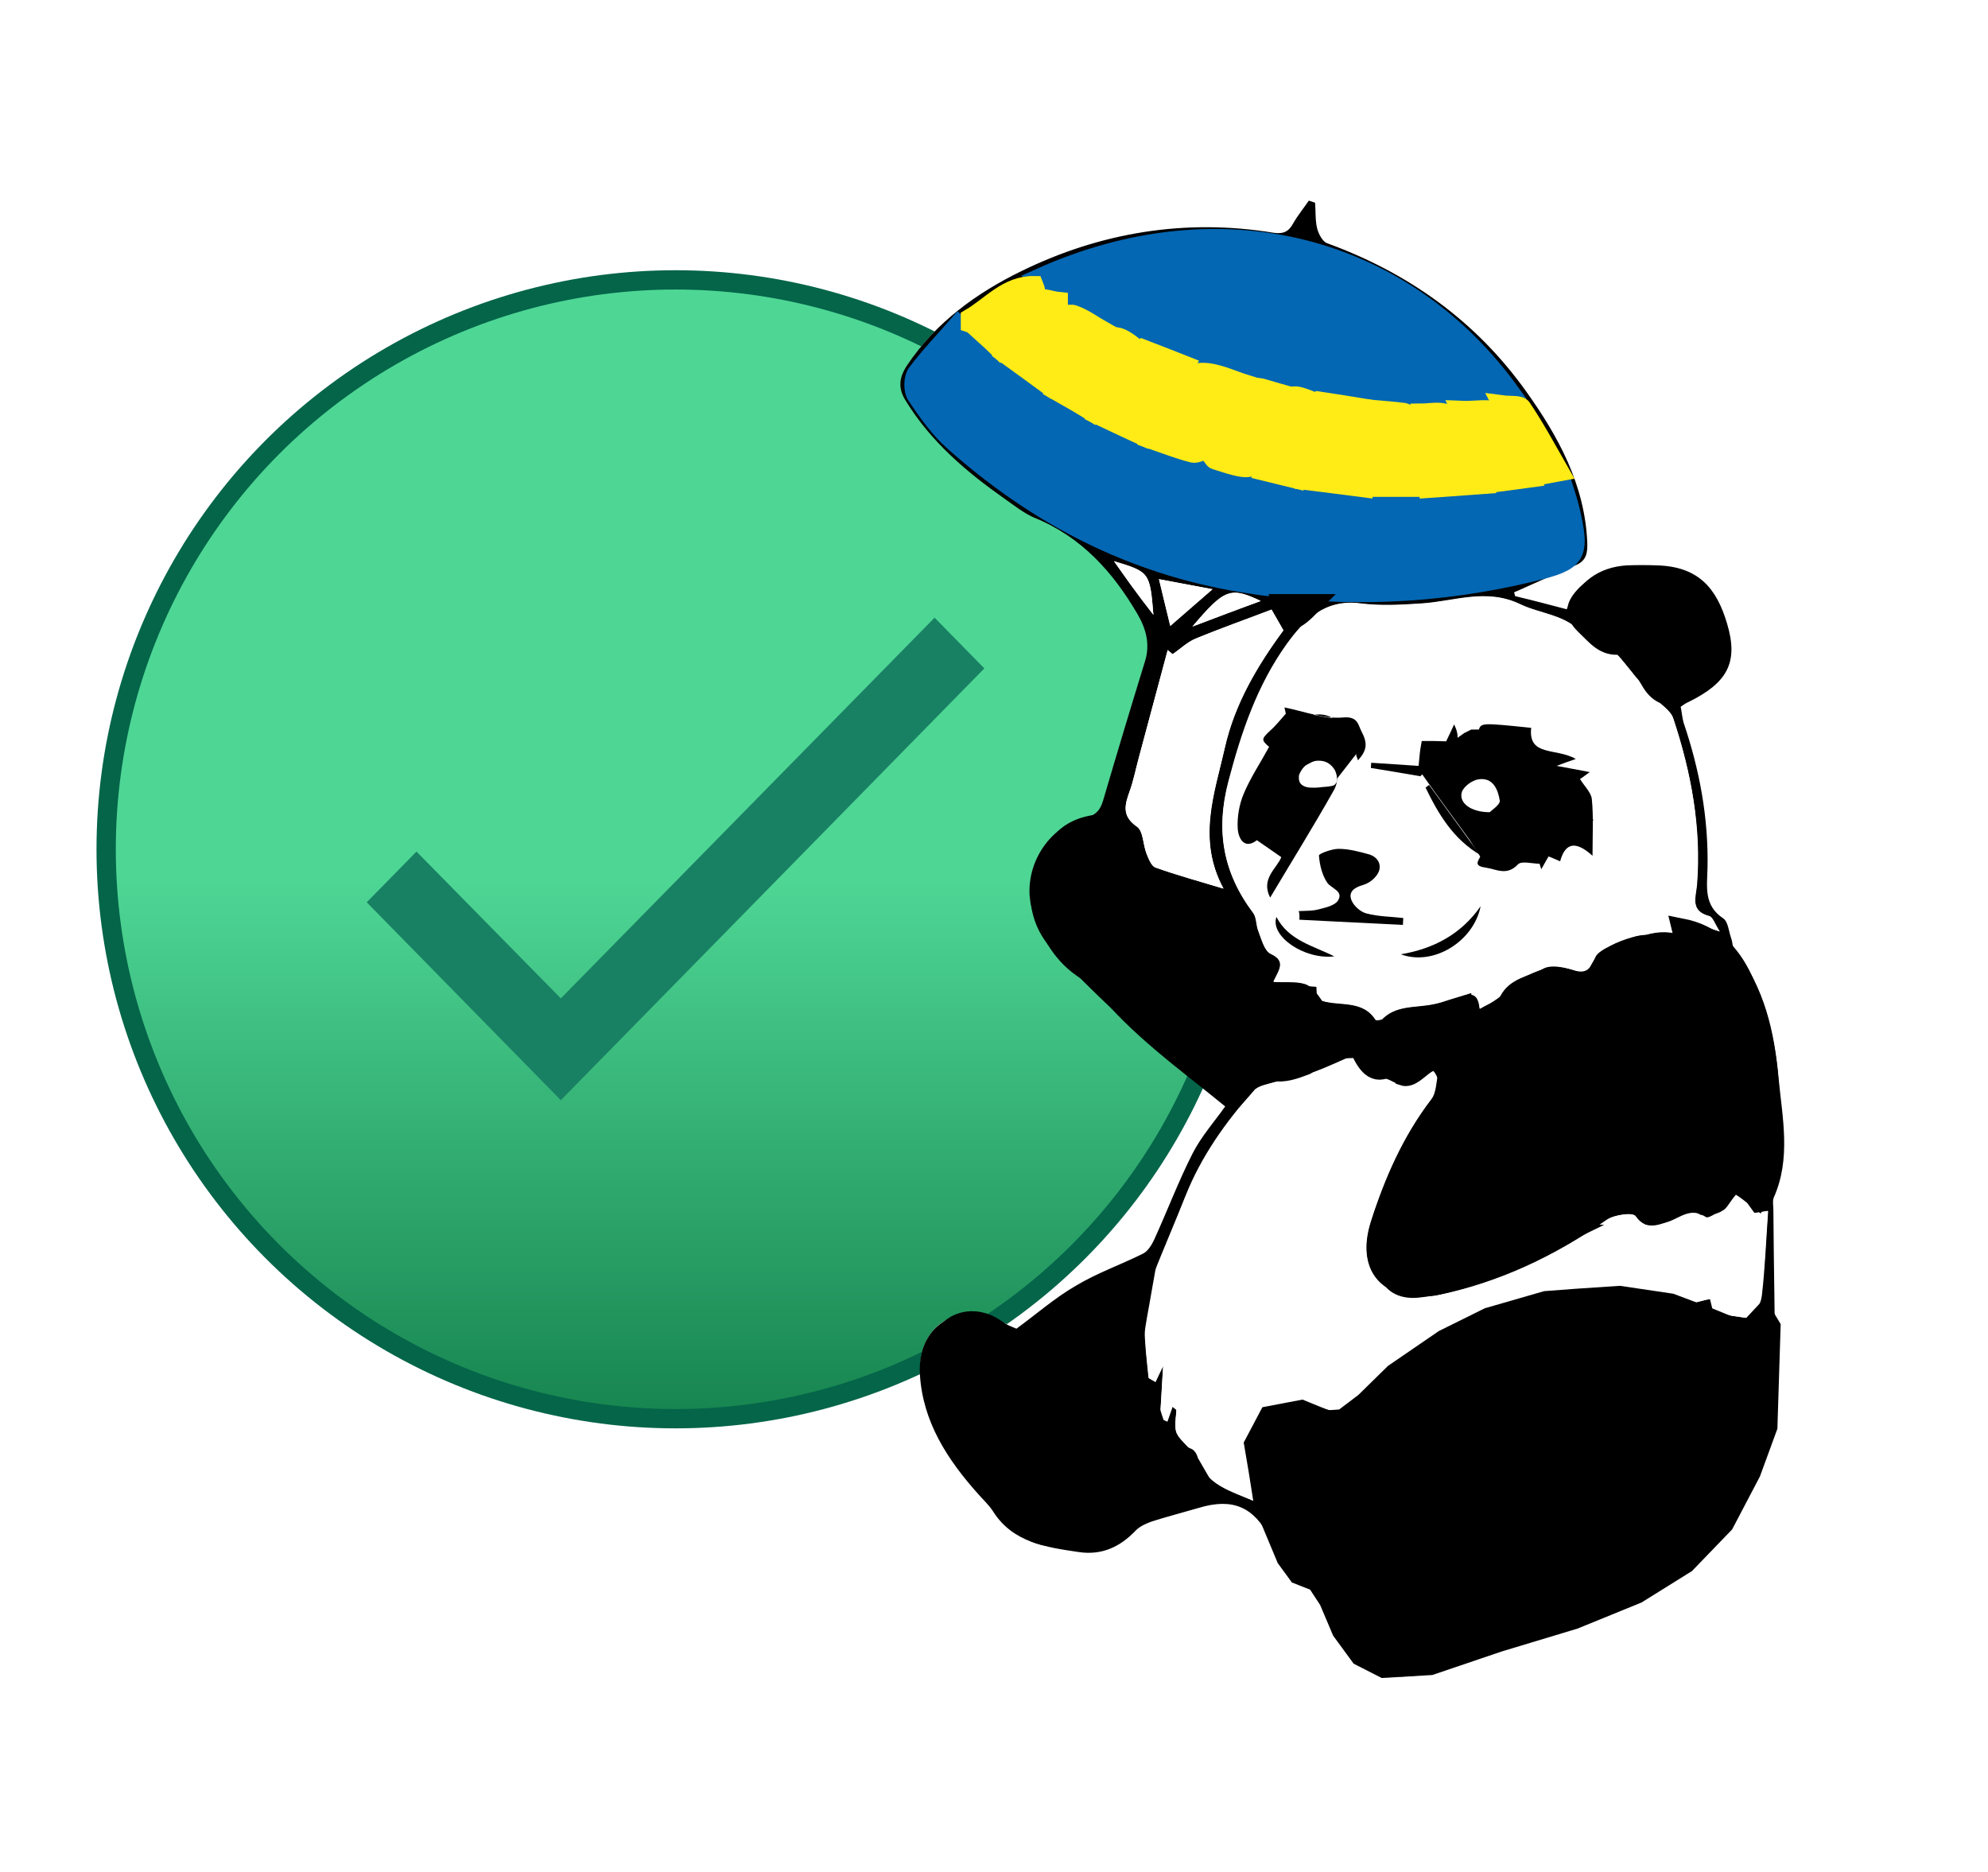 <svg width="103" height="97" viewBox="0 0 103 97" fill="none" xmlns="http://www.w3.org/2000/svg">
<circle cx="35" cy="44" r="29.5" fill="url(#paint0_linear)" stroke="#046549"/>
<path d="M51 34.629L29.057 57L19 46.746L21.578 44.118L29.057 51.724L48.422 32L51 34.629Z" fill="#198163"/>
<g filter="url(#filter0_d)">
<path d="M87.078 32.616C87.132 32.885 87.168 33.153 87.24 33.404C88.071 35.858 88.558 38.347 88.486 40.944C88.468 41.894 88.269 42.879 89.299 43.559C89.551 43.721 89.587 44.24 89.714 44.598C89.786 44.795 89.768 45.028 89.876 45.172C91.465 47.124 91.953 49.452 92.169 51.852C92.35 53.912 92.819 56.008 91.917 58.032C91.844 58.211 91.898 58.444 91.898 58.659C91.935 61.614 91.989 64.569 91.989 67.525C91.989 72.343 89.948 75.925 85.705 78.433C81.968 80.653 77.652 81.066 73.752 82.731C73.734 82.749 73.698 82.749 73.662 82.749C71.658 83.089 70.249 82.552 69.473 81.083C69.13 80.457 68.931 79.758 68.642 79.113C68.516 78.827 68.371 78.415 68.137 78.325C66.837 77.841 66.349 76.695 65.789 75.621C64.959 74.044 63.876 73.579 62.142 74.098C61.33 74.349 60.517 74.546 59.723 74.797C59.416 74.886 59.091 75.029 58.874 75.262C58.061 76.122 57.104 76.57 55.913 76.391C54.215 76.14 52.5 75.907 51.453 74.259C51.254 73.937 50.965 73.668 50.713 73.4C49.106 71.608 47.824 69.638 47.679 67.184C47.553 65.071 49.015 63.763 50.911 64.157C51.543 64.283 52.139 64.605 52.681 64.82C53.71 64.068 54.667 63.226 55.75 62.599C56.852 61.954 58.08 61.524 59.235 60.933C59.488 60.808 59.687 60.486 59.813 60.217C60.481 58.73 61.077 57.19 61.817 55.721C62.269 54.843 62.955 54.073 63.496 53.303C61.113 51.333 58.621 49.596 56.725 47.213C56.617 47.07 56.49 46.927 56.328 46.855C54.883 46.085 54.089 44.831 53.565 43.345C52.825 41.303 54.125 38.849 56.256 38.347C56.834 38.222 57.032 37.935 57.177 37.434C57.881 35.034 58.603 32.634 59.343 30.234C59.614 29.356 59.398 28.568 58.964 27.816C57.682 25.613 56.057 23.803 53.602 22.8C53.06 22.586 52.572 22.192 52.085 21.833C50.081 20.436 48.257 18.86 46.957 16.764C46.524 16.084 46.596 15.511 47.029 14.884C48.51 12.681 50.622 11.158 52.934 10.03C57.032 8.024 61.438 7.289 66.006 8.042C66.512 8.131 66.782 7.988 67.017 7.558C67.252 7.146 67.559 6.77 67.83 6.376C67.938 6.412 68.046 6.448 68.155 6.483C68.191 6.931 68.155 7.397 68.263 7.827C68.335 8.113 68.534 8.507 68.769 8.579C72.976 10.119 76.461 12.609 79.079 16.245C80.758 18.591 82.112 21.081 82.239 24.09C82.257 24.61 82.221 25.021 81.661 25.254C80.812 25.613 79.963 25.989 79.133 26.365C78.898 26.472 78.663 26.562 78.447 26.669C78.465 26.741 78.483 26.795 78.501 26.866C79.404 27.099 80.288 27.332 81.173 27.547C81.805 26.096 82.816 25.362 84.297 25.272C84.802 25.236 85.326 25.254 85.832 25.272C87.98 25.326 88.937 26.472 89.479 28.281C90.093 30.341 89.479 31.362 87.493 32.347C87.348 32.419 87.222 32.508 87.078 32.616Z" fill="white"/>
<path d="M87.077 32.616C87.24 32.508 87.348 32.419 87.493 32.365C89.479 31.38 90.093 30.341 89.479 28.299C88.937 26.472 87.998 25.344 85.831 25.29C85.326 25.272 84.802 25.272 84.297 25.29C82.834 25.38 81.805 26.132 81.173 27.565C80.288 27.332 79.403 27.099 78.501 26.884C78.483 26.813 78.465 26.759 78.447 26.687C78.681 26.58 78.916 26.49 79.133 26.383C79.981 26.007 80.812 25.631 81.66 25.272C82.202 25.04 82.256 24.628 82.238 24.108C82.112 21.117 80.74 18.609 79.06 16.263C76.46 12.627 72.975 10.137 68.75 8.597C68.516 8.508 68.317 8.114 68.245 7.845C68.136 7.415 68.173 6.949 68.136 6.502C68.028 6.466 67.92 6.43 67.811 6.394C67.541 6.788 67.234 7.164 66.999 7.576C66.764 8.006 66.493 8.131 65.988 8.06C61.42 7.308 57.014 8.042 52.915 10.048C50.604 11.176 48.491 12.699 47.011 14.902C46.578 15.547 46.505 16.102 46.939 16.782C48.239 18.896 50.08 20.454 52.066 21.851C52.554 22.192 53.042 22.586 53.583 22.819C56.021 23.804 57.664 25.631 58.946 27.834C59.379 28.586 59.596 29.374 59.325 30.252C58.585 32.652 57.862 35.052 57.158 37.452C57.014 37.953 56.797 38.222 56.237 38.365C54.107 38.849 52.807 41.303 53.547 43.363C54.071 44.831 54.865 46.103 56.31 46.873C56.454 46.963 56.599 47.088 56.707 47.231C58.603 49.614 61.095 51.369 63.478 53.321C62.936 54.091 62.25 54.862 61.799 55.739C61.059 57.19 60.481 58.73 59.794 60.235C59.668 60.504 59.469 60.826 59.217 60.951C58.061 61.525 56.833 61.954 55.732 62.617C54.649 63.244 53.692 64.086 52.662 64.838C52.121 64.623 51.525 64.301 50.893 64.175C48.997 63.781 47.534 65.107 47.661 67.202C47.805 69.656 49.087 71.626 50.694 73.418C50.947 73.704 51.236 73.973 51.435 74.277C52.464 75.925 54.197 76.158 55.894 76.409C57.086 76.588 58.043 76.14 58.856 75.28C59.072 75.065 59.397 74.922 59.704 74.815C60.499 74.564 61.329 74.349 62.124 74.116C63.857 73.597 64.941 74.062 65.771 75.638C66.331 76.713 66.818 77.859 68.118 78.343C68.353 78.433 68.498 78.845 68.624 79.131C68.913 79.776 69.129 80.475 69.454 81.101C70.231 82.57 71.639 83.09 73.644 82.767C73.68 82.767 73.698 82.767 73.734 82.749C77.634 81.084 81.949 80.672 85.687 78.451C89.912 75.943 91.971 72.343 91.971 67.543C91.971 64.587 91.898 61.632 91.88 58.677C91.88 58.462 91.826 58.229 91.898 58.05C92.801 56.026 92.35 53.93 92.151 51.87C91.934 49.47 91.429 47.142 89.858 45.19C89.75 45.046 89.768 44.795 89.695 44.616C89.569 44.258 89.533 43.739 89.28 43.578C88.251 42.897 88.45 41.912 88.468 40.963C88.522 38.365 88.052 35.858 87.222 33.422C87.15 33.135 87.132 32.867 87.077 32.616ZM59.867 67.596C59.758 67.525 59.632 67.471 59.524 67.399C59.343 65.608 59.072 63.817 59.776 62.044C60.318 60.683 60.896 59.339 61.438 57.978C62.268 55.918 63.514 54.145 64.977 52.515C65.193 52.264 65.663 52.193 66.024 52.085C66.674 51.906 67.36 51.799 68.01 51.584C68.768 51.315 69.491 50.957 70.339 50.599C70.538 51.835 71.459 51.673 72.127 52.032C73.21 52.623 73.571 51.584 74.546 51.405C74.402 52.014 74.438 52.605 74.149 52.963C72.687 54.88 71.748 57.029 71.025 59.286C70.249 61.739 71.495 63.334 74.041 63.172C74.185 63.154 74.348 63.154 74.492 63.119C77.724 62.456 80.613 61.059 83.285 59.196C83.665 58.927 84.604 58.82 84.748 59.017C85.272 59.769 85.85 59.501 86.427 59.322C87.077 59.124 87.601 58.533 88.395 59.071C88.558 59.178 89.172 58.712 89.515 58.426C89.677 58.283 89.695 57.942 89.858 57.423C90.291 58.014 90.598 58.426 90.905 58.856C91.086 58.82 91.284 58.802 91.609 58.748C91.501 60.271 91.447 61.704 91.284 63.119C91.23 63.602 90.905 64.05 90.779 64.319C89.966 64.193 89.425 64.122 88.811 64.032C88.757 63.799 88.684 63.531 88.63 63.298C88.106 63.369 87.457 63.674 87.168 63.477C85.85 62.545 84.441 62.993 83.051 63.011C82.329 63.011 81.588 63.136 80.866 63.19C82.094 63.352 83.285 63.262 84.477 63.369C85.651 63.477 86.806 63.817 87.962 64.05C88.305 64.301 88.702 64.444 89.1 64.623C89.37 64.749 89.641 64.892 89.894 65.071C90.111 65.232 90.291 65.429 90.526 65.644C90.797 65.196 90.996 64.856 91.194 64.534C91.302 64.552 91.393 64.569 91.501 64.587C91.501 65.734 91.537 66.898 91.501 68.044C91.375 70.14 90.833 72.074 89.713 73.883C88.233 76.265 86.138 77.877 83.52 78.809C80.631 79.83 77.742 80.761 74.853 81.746C71.712 82.821 70.574 82.337 69.31 79.292C69.003 78.54 68.696 77.824 67.793 77.537C67.541 77.466 67.288 77.179 67.161 76.928C66.638 75.764 66.114 74.6 65.681 73.418C65.482 72.898 65.518 72.289 65.356 71.752C64.977 70.462 65.771 69.334 67.125 69.352C67.631 69.352 68.136 69.495 68.606 69.656C69.112 69.835 69.527 69.799 69.924 69.423C70.249 69.119 70.628 68.868 70.971 68.582C73.409 66.45 76.099 64.731 79.241 63.799C79.367 63.763 79.476 63.62 79.584 63.531C75.413 64.086 72.217 66.271 69.581 69.244C68.823 69.047 68.154 68.779 67.45 68.689C65.645 68.456 64.2 70.068 64.76 71.626C64.977 72.235 64.977 72.934 65.103 73.812C63.731 73.203 62.431 72.934 62.033 71.429C61.979 71.215 61.654 71.089 61.492 70.892C61.293 70.659 61.004 70.426 60.932 70.14C60.842 69.782 60.95 69.405 60.95 69.029C60.878 68.976 60.824 68.922 60.752 68.868C60.661 69.119 60.571 69.37 60.481 69.638C60.354 69.585 60.228 69.513 60.102 69.459C60.156 68.635 60.192 67.793 60.264 66.755C60.102 67.113 59.975 67.364 59.867 67.596ZM89.1 44.258C87.222 43.613 87.059 43.649 86.734 44.616C86.301 44.545 85.868 44.455 85.416 44.437C85.127 44.419 84.838 44.473 84.549 44.563C84.17 44.67 83.791 44.813 83.448 44.993C83.159 45.154 82.762 45.333 82.653 45.602C82.419 46.193 82.184 46.497 81.462 46.246C81.01 46.103 80.36 45.978 79.981 46.175C79.205 46.587 78.23 46.676 77.742 47.59C77.58 47.876 77.11 48.002 76.677 48.27C76.587 47.339 76.117 47.464 75.539 47.715C75.16 47.876 74.727 47.93 74.312 48.02C73.355 48.234 72.271 48.038 71.531 48.897C71.513 48.933 71.423 48.897 71.314 48.897C70.646 47.787 69.454 48.145 68.516 47.858C68.263 47.482 67.974 47.088 67.613 46.981C67.143 46.837 66.602 46.909 65.988 46.873C66.295 46.246 66.656 45.799 65.843 45.422C65.518 45.279 65.374 44.67 65.211 44.258C65.085 43.954 65.139 43.542 64.941 43.309C63.388 41.231 62.972 39.046 63.658 36.503C64.327 33.959 65.139 31.523 66.674 29.392C67.595 28.12 68.66 27.028 70.52 27.278C71.549 27.422 72.614 27.35 73.662 27.278C75.359 27.171 77.02 26.472 78.772 27.314C79.855 27.834 81.173 27.852 82.022 28.872C82.419 29.356 82.834 29.822 83.574 29.804C83.701 29.804 83.863 29.983 83.972 30.108C84.243 30.431 84.495 30.753 84.766 31.093C85.109 31.434 85.398 31.792 85.705 32.132C86.03 32.508 86.554 32.795 86.698 33.225C87.619 36.019 88.161 38.885 87.926 41.84C87.872 42.467 87.547 43.201 88.558 43.47C88.739 43.488 88.829 43.846 89.1 44.258ZM64.092 52.73C63.749 52.533 63.46 52.39 63.189 52.211C60.138 50.115 57.465 47.572 54.919 44.921C53.421 43.345 53.656 40.801 55.317 39.386C56.075 38.742 57.538 38.544 58.188 39.01C58.801 39.422 59.036 40.694 58.513 41.661C58.26 42.145 57.718 42.503 57.285 42.897C57.122 43.058 56.869 43.13 56.544 43.309C57.754 43.613 58.44 43.237 59.108 42.145C59.253 41.912 59.668 41.643 59.867 41.697C61.077 42.037 62.304 42.377 63.46 42.879C63.893 43.058 64.453 43.649 64.417 44.025C64.345 45.082 65.139 45.512 65.591 46.246C65.121 47.303 65.193 47.446 66.403 47.554C66.836 47.59 67.288 47.626 67.757 47.661C67.793 48.521 68.173 48.825 69.003 48.646C69.238 48.593 69.545 48.79 69.816 48.879C70.412 49.076 71.043 49.506 71.567 49.417C72.975 49.13 74.348 48.629 75.81 48.181C75.882 49.13 76.37 49.112 76.894 48.825C77.435 48.521 77.995 48.199 78.447 47.787C79.331 46.963 80.306 46.443 81.534 46.855C82.22 47.088 82.617 46.891 82.924 46.282C83.051 46.014 83.304 45.673 83.556 45.619C84.694 45.404 85.723 44.527 87.005 45.011C87.077 45.046 87.204 44.921 87.312 44.885C87.258 44.634 87.204 44.437 87.15 44.151C88.775 44.455 89.677 45.458 90.327 46.784C91.844 49.918 91.88 53.25 91.645 56.599C91.609 57.118 91.266 57.602 91.05 58.139C89.84 57.19 89.858 57.208 89.118 58.283C88.991 58.48 88.341 58.587 88.287 58.516C87.854 57.889 87.42 58.211 86.951 58.39C86.554 58.551 86.138 58.695 85.687 58.856C85.615 58.533 85.47 58.211 85.561 58.139C86.012 57.709 86.518 57.333 87.005 56.939C86.987 56.921 86.969 56.904 86.951 56.886C84.676 57.871 82.401 58.838 80.035 59.859C80.469 59.895 80.812 59.913 81.173 59.931C78.699 61.148 76.334 62.492 73.535 62.796C72.777 62.886 72.199 62.617 71.982 62.026C71.603 60.987 71.314 59.913 71.82 58.748C73.246 55.435 75.106 52.426 77.706 49.864C77.652 49.811 77.598 49.757 77.544 49.703C76.713 50.438 75.882 51.154 75.052 51.906C74.294 49.9 73.517 52.085 72.723 51.817C72.632 51.602 72.524 51.387 72.38 51.029C71.477 51.924 70.989 51.441 70.574 50.617C70.52 50.509 70.339 50.384 70.231 50.384C69.436 50.402 68.66 50.456 67.956 50.491C67.866 50.76 67.848 51.19 67.685 51.261C67.161 51.441 66.547 51.673 66.042 51.566C65.356 51.405 65.031 51.602 64.706 52.103C64.525 52.264 64.309 52.479 64.092 52.73ZM49.647 12.842C58.729 21.26 69.238 23.105 80.92 20.938C81.083 21.475 81.263 22.03 81.408 22.604C81.895 24.789 81.678 25.075 79.476 25.613C74.474 26.831 69.473 27.028 64.363 26.186C58.621 25.237 53.746 22.675 49.466 18.896C48.69 18.215 48.076 17.338 47.498 16.478C47.318 16.209 47.336 15.618 47.516 15.35C48.184 14.454 48.961 13.63 49.647 12.842ZM78.23 16.371C78.031 16.424 77.923 16.46 77.796 16.496C75.341 16.997 72.903 16.872 70.448 16.496C64.796 15.654 59.452 13.988 54.594 10.926C54.36 10.782 54.161 10.603 53.872 10.388C63.279 6.161 72.741 8.74 78.23 16.371ZM62.575 73.418C60.86 73.991 58.838 74.026 57.483 75.567C56.4 75.585 55.299 75.728 54.233 75.585C53.06 75.424 52.41 74.474 51.615 73.615C50.315 72.218 49.34 70.713 48.6 69.011C48.112 67.901 48.184 66.719 48.654 65.626C49.178 64.408 50.459 64.068 51.543 64.82C51.904 65.071 52.265 65.322 52.699 65.608C54.721 64.068 56.707 62.42 59.361 61.632C59.235 62.349 59.127 62.922 59.036 63.495C58.765 64.999 58.422 66.576 59.163 67.973C59.813 69.191 59.704 70.964 61.474 71.501C61.528 71.519 61.546 71.662 61.582 71.734C61.907 72.271 62.214 72.809 62.575 73.418ZM63.388 42.037C62.088 41.643 60.968 41.339 59.867 40.945C59.65 40.873 59.506 40.479 59.397 40.21C59.217 39.745 59.235 39.064 58.91 38.831C58.097 38.276 58.278 37.685 58.531 36.986C58.729 36.431 58.856 35.84 59 35.267C59.506 33.404 59.993 31.541 60.499 29.678C60.589 29.75 60.661 29.822 60.752 29.893C61.149 29.625 61.51 29.267 61.943 29.087C63.243 28.55 64.579 28.084 65.879 27.583C66.096 27.959 66.295 28.299 66.493 28.658C65.121 30.52 63.965 32.491 63.46 34.73C62.936 37.094 62.015 39.476 63.388 42.037ZM88.955 29.392C88.955 30.843 88.666 31.237 87.15 31.917C86.427 32.24 85.904 31.935 85.525 31.255C85.163 30.61 84.604 30.055 84.134 29.482C84.098 29.446 84.026 29.41 83.972 29.428C83.159 29.535 82.744 28.962 82.256 28.496C81.606 27.887 81.57 27.529 82.148 26.884C83.069 25.881 85.398 25.505 86.987 26.096C88.143 26.508 88.955 27.869 88.955 29.392ZM59.632 18.753C60.083 17.857 60.408 17.015 60.914 16.299C61.221 15.851 61.799 15.296 62.25 15.296C63.008 15.278 63.749 15.69 64.579 15.923C63.839 17.087 63.189 18.144 62.503 19.147C62.377 19.344 61.997 19.523 61.799 19.469C61.095 19.308 60.39 19.021 59.632 18.753ZM70.61 21.26C69.491 21.117 68.57 21.009 67.649 20.884C67.974 19.451 68.245 18.18 68.534 16.818C69.238 16.926 69.96 17.051 70.592 17.141C70.61 18.538 70.61 19.827 70.61 21.26ZM61.401 14.938C60.697 16.156 59.993 17.356 59.271 18.609C58.531 18.269 57.772 17.911 56.942 17.517C57.772 16.317 58.531 15.224 59.289 14.114C60.083 14.418 60.77 14.687 61.401 14.938ZM71.025 17.212C71.621 17.266 72.181 17.302 72.741 17.392C72.885 17.409 73.102 17.624 73.12 17.768C73.282 18.914 73.409 20.06 73.535 21.26C72.506 21.26 71.748 21.26 71.025 21.26C71.025 19.881 71.025 18.591 71.025 17.212ZM52.211 14.418C53.096 13.738 53.854 13.129 54.649 12.573C54.919 12.394 55.335 12.197 55.605 12.287C56.165 12.484 56.671 12.86 57.104 13.111C56.165 14.096 55.281 15.009 54.36 15.976C53.673 15.475 52.951 14.938 52.211 14.418ZM73.626 17.409C74.221 17.392 75.052 17.141 75.467 17.911C75.991 18.878 76.334 19.953 76.803 21.099C75.648 21.189 74.745 21.242 74.005 21.296C73.86 19.917 73.752 18.699 73.626 17.409ZM66.403 16.406C66.15 17.123 65.916 17.803 65.699 18.466C65.013 20.472 65.013 20.472 62.954 19.809C62.9 19.792 62.882 19.72 62.81 19.666C63.388 18.645 64.02 17.642 64.543 16.568C64.796 16.084 65.049 15.976 65.518 16.138C65.807 16.245 66.096 16.317 66.403 16.406ZM75.666 17.266C76.406 17.302 77.291 17.123 77.508 17.409C78.194 18.395 78.645 19.541 79.277 20.759C78.356 20.884 77.724 20.956 77.128 21.045C76.894 20.365 76.713 19.774 76.496 19.201C76.262 18.609 76.009 18.054 75.666 17.266ZM56.599 17.338C56.057 17.015 55.479 16.675 54.811 16.281C55.479 15.511 56.039 14.794 56.671 14.168C57.61 13.236 57.826 13.236 58.838 14.024C58.115 15.099 57.393 16.174 56.599 17.338ZM68.082 16.818C67.775 18.126 67.486 19.451 67.161 20.812C66.511 20.651 66.024 20.526 65.482 20.401C65.843 19.344 66.15 18.377 66.475 17.427C66.836 16.353 66.855 16.353 68.082 16.818ZM54.829 11.624C54.829 11.714 54.829 11.803 54.847 11.893C53.872 12.627 52.879 13.379 51.886 14.132C51.561 13.827 51.326 13.594 50.929 13.236C51.958 12.609 52.843 12 53.8 11.517C54.035 11.391 54.468 11.588 54.829 11.624ZM77.833 16.98C78.212 17.033 78.717 16.962 78.844 17.141C79.512 18.162 80.108 19.254 80.794 20.436C80.216 20.544 79.873 20.616 79.728 20.633C79.078 19.38 78.501 18.269 77.833 16.98ZM60.047 26.007C60.986 26.186 61.781 26.329 62.828 26.526C62.033 27.225 61.401 27.762 60.643 28.425C60.408 27.511 60.246 26.831 60.047 26.007ZM61.781 28.461C63.442 26.508 63.749 26.401 65.32 27.135C64.092 27.583 62.936 28.013 61.781 28.461ZM53.565 10.8C53.601 10.89 53.619 10.979 53.656 11.069C52.753 11.696 51.868 12.323 50.947 12.896C50.821 12.985 50.514 12.788 50.279 12.717C50.279 12.627 50.279 12.556 50.279 12.466C51.344 11.857 52.193 10.782 53.565 10.8ZM59.758 27.852C59.325 27.278 59 26.849 58.675 26.419C58.368 26.007 58.097 25.595 57.718 25.075C59.56 25.631 59.578 25.648 59.758 27.852ZM66.421 27.278C66.981 27.278 67.468 27.278 68.01 27.278C66.963 28.335 66.782 28.335 66.421 27.278Z" fill="black"/>
<path d="M59.867 67.597C59.975 67.364 60.083 67.131 60.264 66.773C60.21 67.829 60.156 68.653 60.102 69.477C60.228 69.531 60.354 69.603 60.481 69.656C60.571 69.406 60.661 69.155 60.752 68.886C60.824 68.94 60.878 68.994 60.95 69.047C60.932 69.424 60.842 69.818 60.932 70.158C61.004 70.427 61.275 70.677 61.492 70.91C61.654 71.107 61.979 71.233 62.033 71.448C62.431 72.952 63.731 73.221 65.103 73.83C64.977 72.952 64.977 72.254 64.76 71.645C64.2 70.068 65.645 68.474 67.45 68.707C68.154 68.797 68.841 69.065 69.581 69.262C72.217 66.289 75.413 64.086 79.584 63.549C79.476 63.638 79.367 63.782 79.241 63.817C76.099 64.749 73.409 66.468 70.971 68.6C70.628 68.886 70.249 69.155 69.924 69.442C69.527 69.8 69.112 69.853 68.606 69.674C68.136 69.513 67.613 69.37 67.125 69.37C65.771 69.352 64.977 70.48 65.356 71.77C65.518 72.307 65.482 72.916 65.681 73.436C66.132 74.618 66.638 75.8 67.161 76.946C67.27 77.197 67.541 77.484 67.793 77.555C68.696 77.842 68.985 78.558 69.31 79.311C70.556 82.338 71.712 82.839 74.853 81.764C77.742 80.779 80.649 79.83 83.52 78.827C86.138 77.878 88.233 76.284 89.713 73.883C90.833 72.074 91.393 70.122 91.465 68.044C91.501 66.898 91.465 65.734 91.465 64.588C91.357 64.57 91.266 64.552 91.158 64.534C90.959 64.874 90.761 65.197 90.49 65.644C90.255 65.429 90.075 65.232 89.858 65.071C89.605 64.892 89.352 64.749 89.064 64.623C88.684 64.444 88.287 64.301 87.926 64.05C86.77 63.817 85.615 63.495 84.441 63.37C83.249 63.244 82.04 63.352 80.83 63.191C81.552 63.119 82.292 63.011 83.015 63.011C84.387 63.011 85.813 62.546 87.132 63.477C87.42 63.674 88.07 63.388 88.594 63.298C88.648 63.513 88.72 63.8 88.775 64.032C89.388 64.122 89.93 64.194 90.743 64.319C90.869 64.032 91.194 63.584 91.248 63.119C91.429 61.704 91.483 60.271 91.591 58.731C91.284 58.784 91.068 58.82 90.887 58.838C90.58 58.408 90.273 57.996 89.84 57.405C89.677 57.925 89.677 58.265 89.497 58.408C89.172 58.695 88.54 59.16 88.377 59.053C87.583 58.516 87.041 59.107 86.409 59.304C85.831 59.483 85.254 59.734 84.73 58.999C84.604 58.802 83.647 58.928 83.267 59.178C80.577 61.059 77.688 62.438 74.474 63.101C74.33 63.137 74.167 63.137 74.023 63.155C71.477 63.334 70.231 61.722 71.007 59.268C71.73 57.011 72.668 54.862 74.131 52.945C74.402 52.587 74.384 51.996 74.528 51.387C73.553 51.566 73.192 52.605 72.109 52.014C71.459 51.656 70.52 51.817 70.321 50.581C69.473 50.939 68.75 51.297 67.992 51.566C67.342 51.781 66.674 51.889 66.006 52.068C65.645 52.175 65.193 52.247 64.959 52.498C63.496 54.127 62.232 55.919 61.42 57.96C60.878 59.322 60.3 60.665 59.758 62.026C59.054 63.782 59.325 65.591 59.506 67.382C59.632 67.471 59.758 67.525 59.867 67.597Z" fill="white"/>
<path d="M89.1 44.258C88.847 43.864 88.739 43.506 88.54 43.452C87.547 43.184 87.854 42.449 87.908 41.822C88.143 38.849 87.62 36.001 86.681 33.207C86.536 32.777 86.013 32.491 85.688 32.115C85.38 31.774 85.11 31.416 84.749 31.076C84.478 30.753 84.225 30.413 83.954 30.091C83.846 29.965 83.683 29.786 83.557 29.786C82.817 29.822 82.401 29.338 82.004 28.855C81.155 27.834 79.837 27.816 78.754 27.297C77.002 26.455 75.341 27.153 73.644 27.261C72.597 27.332 71.531 27.386 70.502 27.261C68.643 27.01 67.577 28.102 66.656 29.374C65.122 31.524 64.309 33.942 63.641 36.485C62.973 39.046 63.37 41.231 64.923 43.291C65.104 43.542 65.067 43.936 65.194 44.24C65.356 44.652 65.501 45.243 65.826 45.405C66.638 45.781 66.277 46.229 65.97 46.855C66.566 46.873 67.108 46.802 67.595 46.963C67.975 47.088 68.245 47.482 68.498 47.841C69.437 48.109 70.629 47.769 71.297 48.879C71.405 48.879 71.477 48.897 71.513 48.879C72.254 48.02 73.337 48.217 74.294 48.002C74.709 47.912 75.125 47.858 75.522 47.697C76.1 47.447 76.569 47.321 76.659 48.253C77.093 47.984 77.562 47.858 77.725 47.572C78.212 46.658 79.205 46.569 79.964 46.157C80.343 45.96 80.975 46.067 81.444 46.229C82.167 46.461 82.383 46.157 82.636 45.584C82.744 45.315 83.142 45.136 83.43 44.975C83.774 44.796 84.153 44.652 84.532 44.545C84.803 44.455 85.11 44.402 85.399 44.42C85.85 44.438 86.283 44.545 86.717 44.599C87.06 43.649 87.222 43.614 89.1 44.258ZM76.696 40.318C78.573 40.587 80.253 39.942 81.823 39.082C82.474 38.724 82.474 38.043 81.914 37.488C81.246 36.843 80.523 36.252 79.891 35.572C78.989 34.604 78.05 33.762 76.605 33.87C76.732 33.458 76.732 33.458 79.332 33.727C79.169 35.249 80.614 34.766 81.643 35.339C81.21 35.5 80.993 35.572 80.65 35.697C81.318 35.822 81.733 35.894 82.365 36.019C81.986 36.288 81.823 36.395 81.86 36.377C82.094 36.754 82.437 37.076 82.474 37.416C82.564 38.33 82.51 39.261 82.51 40.354C81.697 39.619 81.119 39.602 80.83 40.64C80.614 40.551 80.433 40.479 80.235 40.39C80.09 40.622 79.982 40.837 79.855 41.052C79.819 40.963 79.801 40.855 79.765 40.766C79.386 40.766 78.826 40.605 78.646 40.801C78.068 41.41 77.544 41.052 76.948 40.963C76.298 40.855 76.623 40.587 76.732 40.318C75.323 39.494 74.529 38.204 73.861 36.807C73.915 36.754 73.987 36.718 74.041 36.664C74.926 37.882 75.811 39.1 76.696 40.318ZM65.754 34.694C65.338 34.336 65.356 34.282 65.808 33.888C66.115 33.619 66.368 33.297 66.638 32.992C66.62 32.885 66.584 32.777 66.566 32.67C67.577 32.867 68.606 33.279 69.6 33.189C70.376 33.118 70.376 33.565 70.556 33.906C70.882 34.55 70.809 34.927 70.376 35.41C70.34 35.267 70.249 35.16 70.286 35.07C70.538 34.103 69.69 33.762 69.184 33.315C68.661 32.831 67.595 32.974 67.216 33.565C66.349 34.909 65.537 36.306 64.797 37.721C64.634 38.043 64.833 38.545 64.869 39.118C65.122 38.831 65.248 38.706 65.266 38.688C65.808 39.136 66.277 39.512 66.801 39.942C67.523 38.76 68.119 37.792 68.751 36.772C68.534 36.789 68.354 36.807 68.191 36.825C67.722 36.861 67.252 36.736 67.343 36.198C67.397 35.912 67.794 35.518 68.101 35.464C68.986 35.267 69.6 36.109 69.13 36.951C68.083 38.813 66.945 40.64 65.826 42.521C65.32 41.536 66.187 40.998 66.404 40.425C65.952 40.103 65.555 39.834 65.14 39.548C64.49 40.031 64.183 39.458 64.147 38.957C64.092 38.366 64.219 37.703 64.454 37.148C64.779 36.288 65.284 35.536 65.754 34.694ZM67.325 43.649C67.325 43.506 67.343 43.363 67.343 43.219C67.686 43.202 68.047 43.219 68.372 43.13C68.733 43.04 69.22 42.933 69.383 42.664C69.672 42.181 69.058 42.055 68.823 41.751C68.552 41.375 68.426 40.819 68.39 40.336C68.39 40.246 69.04 39.978 69.401 39.995C69.924 39.995 70.466 40.139 70.99 40.282C71.568 40.443 71.712 41.017 71.315 41.446C71.134 41.643 70.882 41.787 70.647 41.876C70.213 42.002 69.888 42.234 70.087 42.682C70.213 42.969 70.556 43.273 70.864 43.345C71.477 43.506 72.127 43.506 72.759 43.578C72.759 43.703 72.741 43.811 72.741 43.936C70.9 43.828 69.112 43.739 67.325 43.649ZM73.662 34.389C74.15 34.389 74.565 34.389 74.944 34.389C75.089 34.067 75.215 33.798 75.359 33.512C75.648 34.121 75.612 34.533 75.034 34.891C74.529 35.213 74.132 35.715 73.608 36.198C72.85 36.073 71.947 35.93 71.044 35.769C71.044 35.679 71.062 35.589 71.062 35.5C71.875 35.554 72.669 35.607 73.518 35.661C73.536 35.482 73.536 35.285 73.572 35.088C73.572 34.909 73.608 34.694 73.662 34.389ZM77.183 38.079C76.226 38.079 75.594 37.595 75.739 37.04C75.829 36.754 76.262 36.431 76.587 36.377C77.364 36.252 77.598 36.915 77.707 37.488C77.725 37.685 77.273 37.972 77.183 38.079ZM72.579 45.441C74.294 45.154 75.703 44.402 76.714 42.951C76.353 44.778 74.258 46.05 72.579 45.441ZM69.13 45.548C67.559 45.745 65.79 44.491 66.133 43.506C66.765 44.724 68.029 44.993 69.13 45.548Z" fill="white"/>
<path d="M64.092 52.73C64.309 52.48 64.526 52.282 64.67 52.032C64.995 51.53 65.338 51.333 66.006 51.494C66.512 51.62 67.126 51.387 67.649 51.19C67.812 51.136 67.83 50.706 67.92 50.42C68.624 50.384 69.419 50.33 70.195 50.312C70.322 50.312 70.484 50.438 70.538 50.545C70.936 51.369 71.441 51.853 72.344 50.957C72.506 51.315 72.597 51.548 72.687 51.745C73.463 52.014 74.258 49.829 75.016 51.835C75.865 51.1 76.677 50.366 77.508 49.632C77.562 49.685 77.616 49.739 77.67 49.793C75.088 52.354 73.229 55.363 71.784 58.677C71.278 59.859 71.567 60.916 71.947 61.955C72.163 62.563 72.741 62.814 73.499 62.725C76.28 62.42 78.663 61.059 81.137 59.859C80.776 59.841 80.433 59.805 80 59.787C82.365 58.766 84.64 57.799 86.915 56.814C86.933 56.832 86.951 56.85 86.969 56.868C86.482 57.262 85.976 57.638 85.525 58.068C85.453 58.139 85.597 58.462 85.651 58.784C86.103 58.623 86.518 58.48 86.915 58.319C87.385 58.121 87.836 57.799 88.251 58.444C88.305 58.533 88.956 58.408 89.082 58.211C89.84 57.136 89.804 57.118 91.014 58.068C91.231 57.531 91.574 57.029 91.61 56.527C91.844 53.178 91.808 49.847 90.292 46.712C89.66 45.387 88.757 44.402 87.114 44.079C87.186 44.366 87.222 44.563 87.276 44.814C87.168 44.867 87.041 44.975 86.969 44.939C85.705 44.455 84.676 45.333 83.521 45.548C83.268 45.602 83.033 45.942 82.889 46.211C82.582 46.82 82.184 47.017 81.498 46.784C80.27 46.372 79.314 46.891 78.411 47.715C77.959 48.127 77.418 48.467 76.858 48.754C76.334 49.041 75.847 49.059 75.775 48.109C74.294 48.557 72.94 49.076 71.531 49.345C71.008 49.453 70.358 49.005 69.78 48.808C69.509 48.718 69.202 48.521 68.967 48.575C68.137 48.754 67.758 48.45 67.722 47.59C67.252 47.554 66.819 47.536 66.367 47.482C65.139 47.375 65.067 47.249 65.555 46.175C65.103 45.44 64.309 44.993 64.381 43.954C64.417 43.578 63.839 42.987 63.424 42.807C62.269 42.324 61.059 41.966 59.831 41.625C59.632 41.572 59.217 41.858 59.073 42.073C58.405 43.166 57.7 43.542 56.509 43.237C56.834 43.058 57.068 42.987 57.249 42.825C57.682 42.431 58.206 42.073 58.477 41.59C58.982 40.622 58.766 39.369 58.152 38.939C57.484 38.491 56.039 38.67 55.281 39.315C53.62 40.73 53.385 43.273 54.884 44.849C57.429 47.518 60.102 50.044 63.153 52.139C63.46 52.39 63.749 52.533 64.092 52.73Z" fill="black" stroke="black" stroke-miterlimit="10"/>
<path d="M49.647 12.842C48.961 13.63 48.166 14.454 47.498 15.349C47.318 15.6 47.3 16.209 47.48 16.478C48.058 17.337 48.672 18.215 49.449 18.896C53.728 22.693 58.603 25.236 64.345 26.186C69.437 27.027 74.456 26.83 79.458 25.612C81.66 25.075 81.877 24.788 81.39 22.603C81.263 22.03 81.065 21.457 80.902 20.938C69.256 23.105 58.729 21.26 49.647 12.842Z" fill="#0367B3" stroke="#0367B3" stroke-miterlimit="10"/>
<path d="M78.266 16.37C72.777 8.74 63.316 6.161 53.908 10.388C54.179 10.585 54.396 10.764 54.631 10.925C59.488 13.988 64.832 15.654 70.484 16.496C72.94 16.872 75.395 16.997 77.833 16.496C77.959 16.46 78.067 16.424 78.266 16.37Z" fill="#0367B3" stroke="#0367B3" stroke-miterlimit="10"/>
<path d="M62.576 73.417C62.215 72.79 61.908 72.271 61.601 71.734C61.565 71.662 61.547 71.519 61.492 71.501C59.723 70.981 59.831 69.19 59.181 67.972C58.441 66.575 58.784 64.999 59.055 63.495C59.163 62.921 59.253 62.33 59.38 61.632C56.708 62.42 54.739 64.068 52.717 65.608C52.302 65.322 51.941 65.071 51.562 64.82C50.478 64.086 49.178 64.408 48.672 65.626C48.203 66.737 48.131 67.901 48.618 69.011C49.359 70.713 50.334 72.235 51.634 73.614C52.428 74.474 53.078 75.406 54.252 75.585C55.317 75.728 56.419 75.585 57.502 75.567C58.838 74.044 60.86 73.991 62.576 73.417Z" fill="black" stroke="black" stroke-miterlimit="10"/>
<path d="M63.388 42.037C61.998 39.458 62.919 37.094 63.46 34.73C63.966 32.491 65.121 30.52 66.494 28.658C66.295 28.299 66.096 27.959 65.88 27.583C64.562 28.084 63.244 28.55 61.944 29.087C61.51 29.267 61.149 29.625 60.752 29.893C60.661 29.822 60.589 29.75 60.499 29.679C59.993 31.541 59.506 33.404 59 35.267C58.838 35.84 58.73 36.431 58.531 36.986C58.278 37.703 58.116 38.276 58.91 38.831C59.235 39.046 59.217 39.745 59.398 40.21C59.506 40.479 59.65 40.873 59.867 40.945C60.968 41.339 62.088 41.643 63.388 42.037Z" fill="white"/>
<path d="M88.955 29.392C88.955 27.87 88.124 26.527 86.951 26.079C85.362 25.488 83.033 25.864 82.112 26.867C81.534 27.494 81.57 27.87 82.22 28.479C82.708 28.945 83.141 29.518 83.936 29.41C83.99 29.41 84.062 29.428 84.098 29.464C84.567 30.055 85.127 30.593 85.488 31.237C85.868 31.918 86.391 32.222 87.113 31.9C88.666 31.237 88.955 30.825 88.955 29.392Z" fill="black" stroke="black" stroke-miterlimit="10"/>
<path d="M59.632 18.753C60.409 19.021 61.095 19.29 61.799 19.469C61.998 19.523 62.377 19.326 62.503 19.147C63.189 18.144 63.821 17.105 64.58 15.923C63.767 15.672 63.009 15.278 62.25 15.296C61.799 15.296 61.221 15.851 60.914 16.299C60.409 17.033 60.084 17.875 59.632 18.753Z" fill="#FFEB15" stroke="#FFEB15" stroke-miterlimit="10"/>
<path d="M70.61 21.26C70.61 19.827 70.61 18.538 70.61 17.141C69.978 17.033 69.256 16.926 68.552 16.818C68.245 18.18 67.974 19.451 67.667 20.884C68.57 20.992 69.491 21.117 70.61 21.26Z" fill="#FFEB15" stroke="#FFEB15" stroke-miterlimit="10"/>
<path d="M61.402 14.938C60.77 14.687 60.084 14.418 59.289 14.114C58.513 15.224 57.773 16.317 56.942 17.517C57.773 17.911 58.531 18.269 59.271 18.61C59.993 17.356 60.698 16.174 61.402 14.938Z" fill="#FFEB15" stroke="#FFEB15" stroke-miterlimit="10"/>
<path d="M71.026 17.212C71.026 18.592 71.026 19.881 71.026 21.242C71.748 21.242 72.525 21.242 73.536 21.242C73.391 20.06 73.283 18.896 73.12 17.75C73.102 17.606 72.886 17.409 72.741 17.374C72.2 17.302 71.64 17.266 71.026 17.212Z" fill="#FFEB15" stroke="#FFEB15" stroke-miterlimit="10"/>
<path d="M52.212 14.418C52.952 14.955 53.674 15.475 54.379 15.994C55.299 15.027 56.166 14.114 57.123 13.129C56.672 12.878 56.184 12.502 55.624 12.305C55.372 12.215 54.938 12.412 54.667 12.591C53.855 13.129 53.096 13.737 52.212 14.418Z" fill="#FFEB15" stroke="#FFEB15" stroke-miterlimit="10"/>
<path d="M73.626 17.409C73.753 18.681 73.861 19.899 74.005 21.296C74.746 21.242 75.649 21.188 76.804 21.099C76.335 19.953 75.992 18.878 75.468 17.911C75.053 17.14 74.222 17.409 73.626 17.409Z" fill="#FFEB15" stroke="#FFEB15" stroke-miterlimit="10"/>
<path d="M66.403 16.406C66.096 16.317 65.808 16.245 65.537 16.156C65.067 15.994 64.796 16.084 64.562 16.585C64.038 17.642 63.406 18.645 62.828 19.684C62.882 19.756 62.919 19.809 62.973 19.827C65.049 20.49 65.049 20.49 65.717 18.484C65.916 17.785 66.15 17.123 66.403 16.406Z" fill="#FFEB15" stroke="#FFEB15" stroke-miterlimit="10"/>
<path d="M75.667 17.267C76.01 18.055 76.263 18.61 76.479 19.201C76.696 19.774 76.876 20.365 77.111 21.046C77.707 20.974 78.339 20.884 79.26 20.759C78.646 19.541 78.176 18.377 77.49 17.392C77.292 17.105 76.407 17.302 75.667 17.267Z" fill="#FFEB15" stroke="#FFEB15" stroke-miterlimit="10"/>
<path d="M56.599 17.337C57.375 16.173 58.116 15.099 58.838 14.024C57.827 13.236 57.61 13.236 56.671 14.167C56.039 14.794 55.498 15.511 54.811 16.281C55.48 16.657 56.057 16.997 56.599 17.337Z" fill="#FFEB15" stroke="#FFEB15" stroke-miterlimit="10"/>
<path d="M68.082 16.818C66.837 16.335 66.837 16.353 66.475 17.427C66.169 18.377 65.844 19.344 65.482 20.401C66.006 20.526 66.512 20.651 67.162 20.812C67.487 19.451 67.794 18.126 68.082 16.818Z" fill="#FFEB15" stroke="#FFEB15" stroke-miterlimit="10"/>
<path d="M54.829 11.624C54.468 11.588 54.035 11.391 53.782 11.534C52.843 12.018 51.958 12.609 50.911 13.254C51.308 13.612 51.561 13.845 51.868 14.149C52.861 13.397 53.854 12.645 54.829 11.911C54.829 11.803 54.829 11.714 54.829 11.624Z" fill="#FFEB15" stroke="#FFEB15" stroke-miterlimit="10"/>
<path d="M77.833 16.98C78.501 18.269 79.079 19.398 79.729 20.633C79.892 20.598 80.217 20.544 80.794 20.436C80.108 19.236 79.531 18.162 78.844 17.141C78.736 16.962 78.231 17.033 77.833 16.98Z" fill="#FFEB15" stroke="#FFEB15" stroke-miterlimit="10"/>
<path d="M60.048 26.007C60.247 26.831 60.409 27.529 60.626 28.425C61.384 27.762 62.016 27.207 62.81 26.526C61.781 26.329 60.987 26.186 60.048 26.007Z" fill="white"/>
<path d="M61.781 28.461C62.936 28.031 64.092 27.583 65.32 27.136C63.749 26.383 63.442 26.491 61.781 28.461Z" fill="white"/>
<path d="M53.566 10.8C52.193 10.782 51.345 11.857 50.279 12.484C50.279 12.573 50.279 12.645 50.279 12.734C50.514 12.806 50.821 12.985 50.947 12.914C51.868 12.34 52.771 11.696 53.656 11.087C53.638 10.979 53.602 10.89 53.566 10.8Z" fill="#FFEB15" stroke="#FFEB15" stroke-miterlimit="10"/>
<path d="M59.758 27.852C59.578 25.649 59.56 25.631 57.718 25.076C58.097 25.613 58.386 26.025 58.675 26.419C58.982 26.849 59.307 27.279 59.758 27.852Z" fill="white"/>
<path d="M78.194 33.798C77.995 33.798 76.226 33.798 76.226 33.798L75.865 33.977L75.178 34.461L73.59 35.983L74.366 37.076L76.154 39.53L76.767 40.497L79.44 40.336L80.848 39.87L82.293 39.028L82.545 38.491L82.311 37.596L81.263 36.377L79.729 35.249L78.194 33.798Z" fill="black"/>
<path d="M70.43 34.855L69.021 36.664L66.855 40.157L65.302 39.064L64.688 39.44L64.489 37.774L66.511 34.156L67.45 32.92L68.678 33.153L69.798 33.315L70.43 34.049V34.855Z" fill="black"/>
<path d="M66.421 27.278C66.782 28.335 66.963 28.335 68.01 27.278C67.469 27.278 66.981 27.278 66.421 27.278Z" fill="black" stroke="black" stroke-miterlimit="10"/>
<path d="M65.753 34.694C65.284 35.553 64.778 36.306 64.435 37.13C64.201 37.685 64.092 38.348 64.128 38.939C64.165 39.44 64.471 40.031 65.121 39.53C65.537 39.816 65.916 40.085 66.385 40.407C66.169 40.98 65.302 41.518 65.808 42.503C66.927 40.622 68.065 38.795 69.112 36.933C69.581 36.091 68.985 35.249 68.083 35.446C67.776 35.518 67.378 35.894 67.324 36.18C67.234 36.718 67.685 36.843 68.173 36.807C68.353 36.789 68.516 36.771 68.733 36.754C68.101 37.774 67.505 38.742 66.783 39.924C66.277 39.512 65.79 39.118 65.248 38.67C65.23 38.688 65.103 38.813 64.851 39.1C64.814 38.527 64.616 38.025 64.778 37.703C65.519 36.288 66.331 34.909 67.198 33.547C67.577 32.956 68.642 32.831 69.166 33.297C69.672 33.762 70.52 34.085 70.267 35.052C70.249 35.142 70.322 35.267 70.358 35.392C70.809 34.891 70.881 34.532 70.538 33.888C70.358 33.547 70.358 33.1 69.581 33.171C68.588 33.261 67.559 32.849 66.548 32.652C66.566 32.759 66.602 32.867 66.62 32.974C66.349 33.279 66.097 33.601 65.79 33.87C65.356 34.282 65.338 34.336 65.753 34.694Z" fill="black"/>
<path d="M76.732 40.3C76.624 40.568 76.299 40.855 76.948 40.944C77.544 41.034 78.068 41.392 78.646 40.783C78.826 40.586 79.386 40.748 79.765 40.748C79.801 40.837 79.819 40.944 79.856 41.034C79.982 40.819 80.09 40.604 80.235 40.371C80.433 40.443 80.614 40.533 80.831 40.622C81.119 39.583 81.697 39.601 82.51 40.336C82.51 39.243 82.564 38.312 82.474 37.398C82.438 37.058 82.094 36.735 81.86 36.359C81.842 36.377 82.004 36.27 82.365 36.001C81.733 35.876 81.318 35.804 80.65 35.679C80.993 35.553 81.21 35.464 81.643 35.32C80.614 34.729 79.169 35.213 79.332 33.708C76.732 33.44 76.732 33.44 76.605 33.852C78.068 33.744 79.007 34.586 79.892 35.553C80.524 36.234 81.246 36.825 81.914 37.47C82.492 38.025 82.474 38.706 81.824 39.064C80.253 39.941 78.573 40.568 76.696 40.3H76.732Z" fill="black"/>
<path d="M67.324 43.649C69.111 43.739 70.899 43.828 72.686 43.918C72.686 43.793 72.705 43.685 72.705 43.56C72.073 43.488 71.423 43.488 70.809 43.327C70.502 43.255 70.159 42.951 70.032 42.664C69.834 42.216 70.159 41.984 70.592 41.858C70.845 41.787 71.098 41.625 71.26 41.428C71.657 40.998 71.513 40.443 70.935 40.264C70.412 40.121 69.888 39.977 69.346 39.977C69.003 39.977 68.335 40.228 68.335 40.318C68.371 40.801 68.498 41.339 68.768 41.733C68.985 42.037 69.617 42.163 69.328 42.646C69.166 42.915 68.678 43.022 68.317 43.112C67.992 43.202 67.631 43.184 67.288 43.202C67.342 43.363 67.324 43.506 67.324 43.649Z" fill="black"/>
<path d="M73.662 34.389C73.608 34.694 73.572 34.891 73.554 35.105C73.536 35.303 73.517 35.499 73.499 35.679C72.651 35.625 71.856 35.571 71.044 35.517C71.044 35.607 71.026 35.697 71.026 35.786C71.929 35.929 72.85 36.091 73.59 36.216C74.113 35.715 74.511 35.213 75.016 34.908C75.594 34.55 75.63 34.138 75.341 33.529C75.215 33.816 75.07 34.102 74.926 34.407C74.547 34.389 74.131 34.389 73.662 34.389Z" fill="black"/>
<path d="M77.182 38.079C77.291 37.972 77.724 37.685 77.706 37.488C77.616 36.915 77.363 36.252 76.587 36.378C76.261 36.431 75.828 36.754 75.738 37.041C75.575 37.596 76.207 38.079 77.182 38.079Z" fill="white"/>
<path d="M72.579 45.44C74.258 46.067 76.352 44.778 76.713 42.951C75.702 44.401 74.276 45.154 72.579 45.44Z" fill="black"/>
<path d="M69.13 45.548C68.028 44.992 66.764 44.724 66.133 43.506C65.79 44.491 67.559 45.727 69.13 45.548Z" fill="black"/>
<path d="M76.695 40.318C75.811 39.099 74.926 37.882 74.041 36.664C73.987 36.717 73.915 36.753 73.861 36.807C74.529 38.186 75.305 39.493 76.731 40.318C76.731 40.3 76.695 40.318 76.695 40.318Z" fill="black"/>
<path d="M77.11 64.247L80.09 63.387L81.751 63.262L83.918 63.119L86.572 63.513L88.522 64.247L90.454 65.035L91.357 64.068L91.754 64.731L91.591 69.925L90.725 72.289L89.334 74.94L87.348 77L84.82 78.576L81.57 79.901L77.652 81.084L74.113 82.284L71.694 82.427L70.466 81.8L69.509 80.492L68.841 78.916L68.209 77.949L67.252 77.573L66.638 76.731L65.464 73.919L65.193 72.2L64.959 70.82L65.735 69.352L67.432 69.029L68.75 69.567L69.563 69.513L70.701 68.653L72.235 67.149L74.799 65.393L77.11 64.247Z" fill="black" stroke="black" stroke-miterlimit="10"/>
<path d="M68.299 35.41C68.534 35.41 68.841 35.446 69.112 35.822C69.22 35.965 69.31 36.288 69.256 36.503C69.238 36.574 69.148 36.682 69.076 36.7C68.913 36.754 68.57 36.771 68.57 36.771C68.57 36.771 68.137 36.825 67.992 36.807C67.884 36.807 67.703 36.807 67.541 36.718C67.469 36.682 67.378 36.628 67.324 36.485C67.288 36.413 67.288 36.216 67.306 36.145C67.36 36.001 67.505 35.751 67.667 35.643C67.902 35.518 68.046 35.41 68.299 35.41Z" fill="white"/>
</g>
<defs>
<filter id="filter0_d" x="36" y="0" width="67" height="97" filterUnits="userSpaceOnUse" color-interpolation-filters="sRGB">
<feFlood flood-opacity="0" result="BackgroundImageFix"/>
<feColorMatrix in="SourceAlpha" type="matrix" values="0 0 0 0 0 0 0 0 0 0 0 0 0 0 0 0 0 0 127 0"/>
<feOffset dy="4"/>
<feGaussianBlur stdDeviation="5"/>
<feColorMatrix type="matrix" values="0 0 0 0 0 0 0 0 0 0 0 0 0 0 0 0 0 0 0.3 0"/>
<feBlend mode="normal" in2="BackgroundImageFix" result="effect1_dropShadow"/>
<feBlend mode="normal" in="SourceGraphic" in2="effect1_dropShadow" result="shape"/>
</filter>
<linearGradient id="paint0_linear" x1="35" y1="14" x2="35" y2="74" gradientUnits="userSpaceOnUse">
<stop offset="0.526" stop-color="#4ED695"/>
<stop offset="1" stop-color="#16834E"/>
</linearGradient>
</defs>
</svg>
